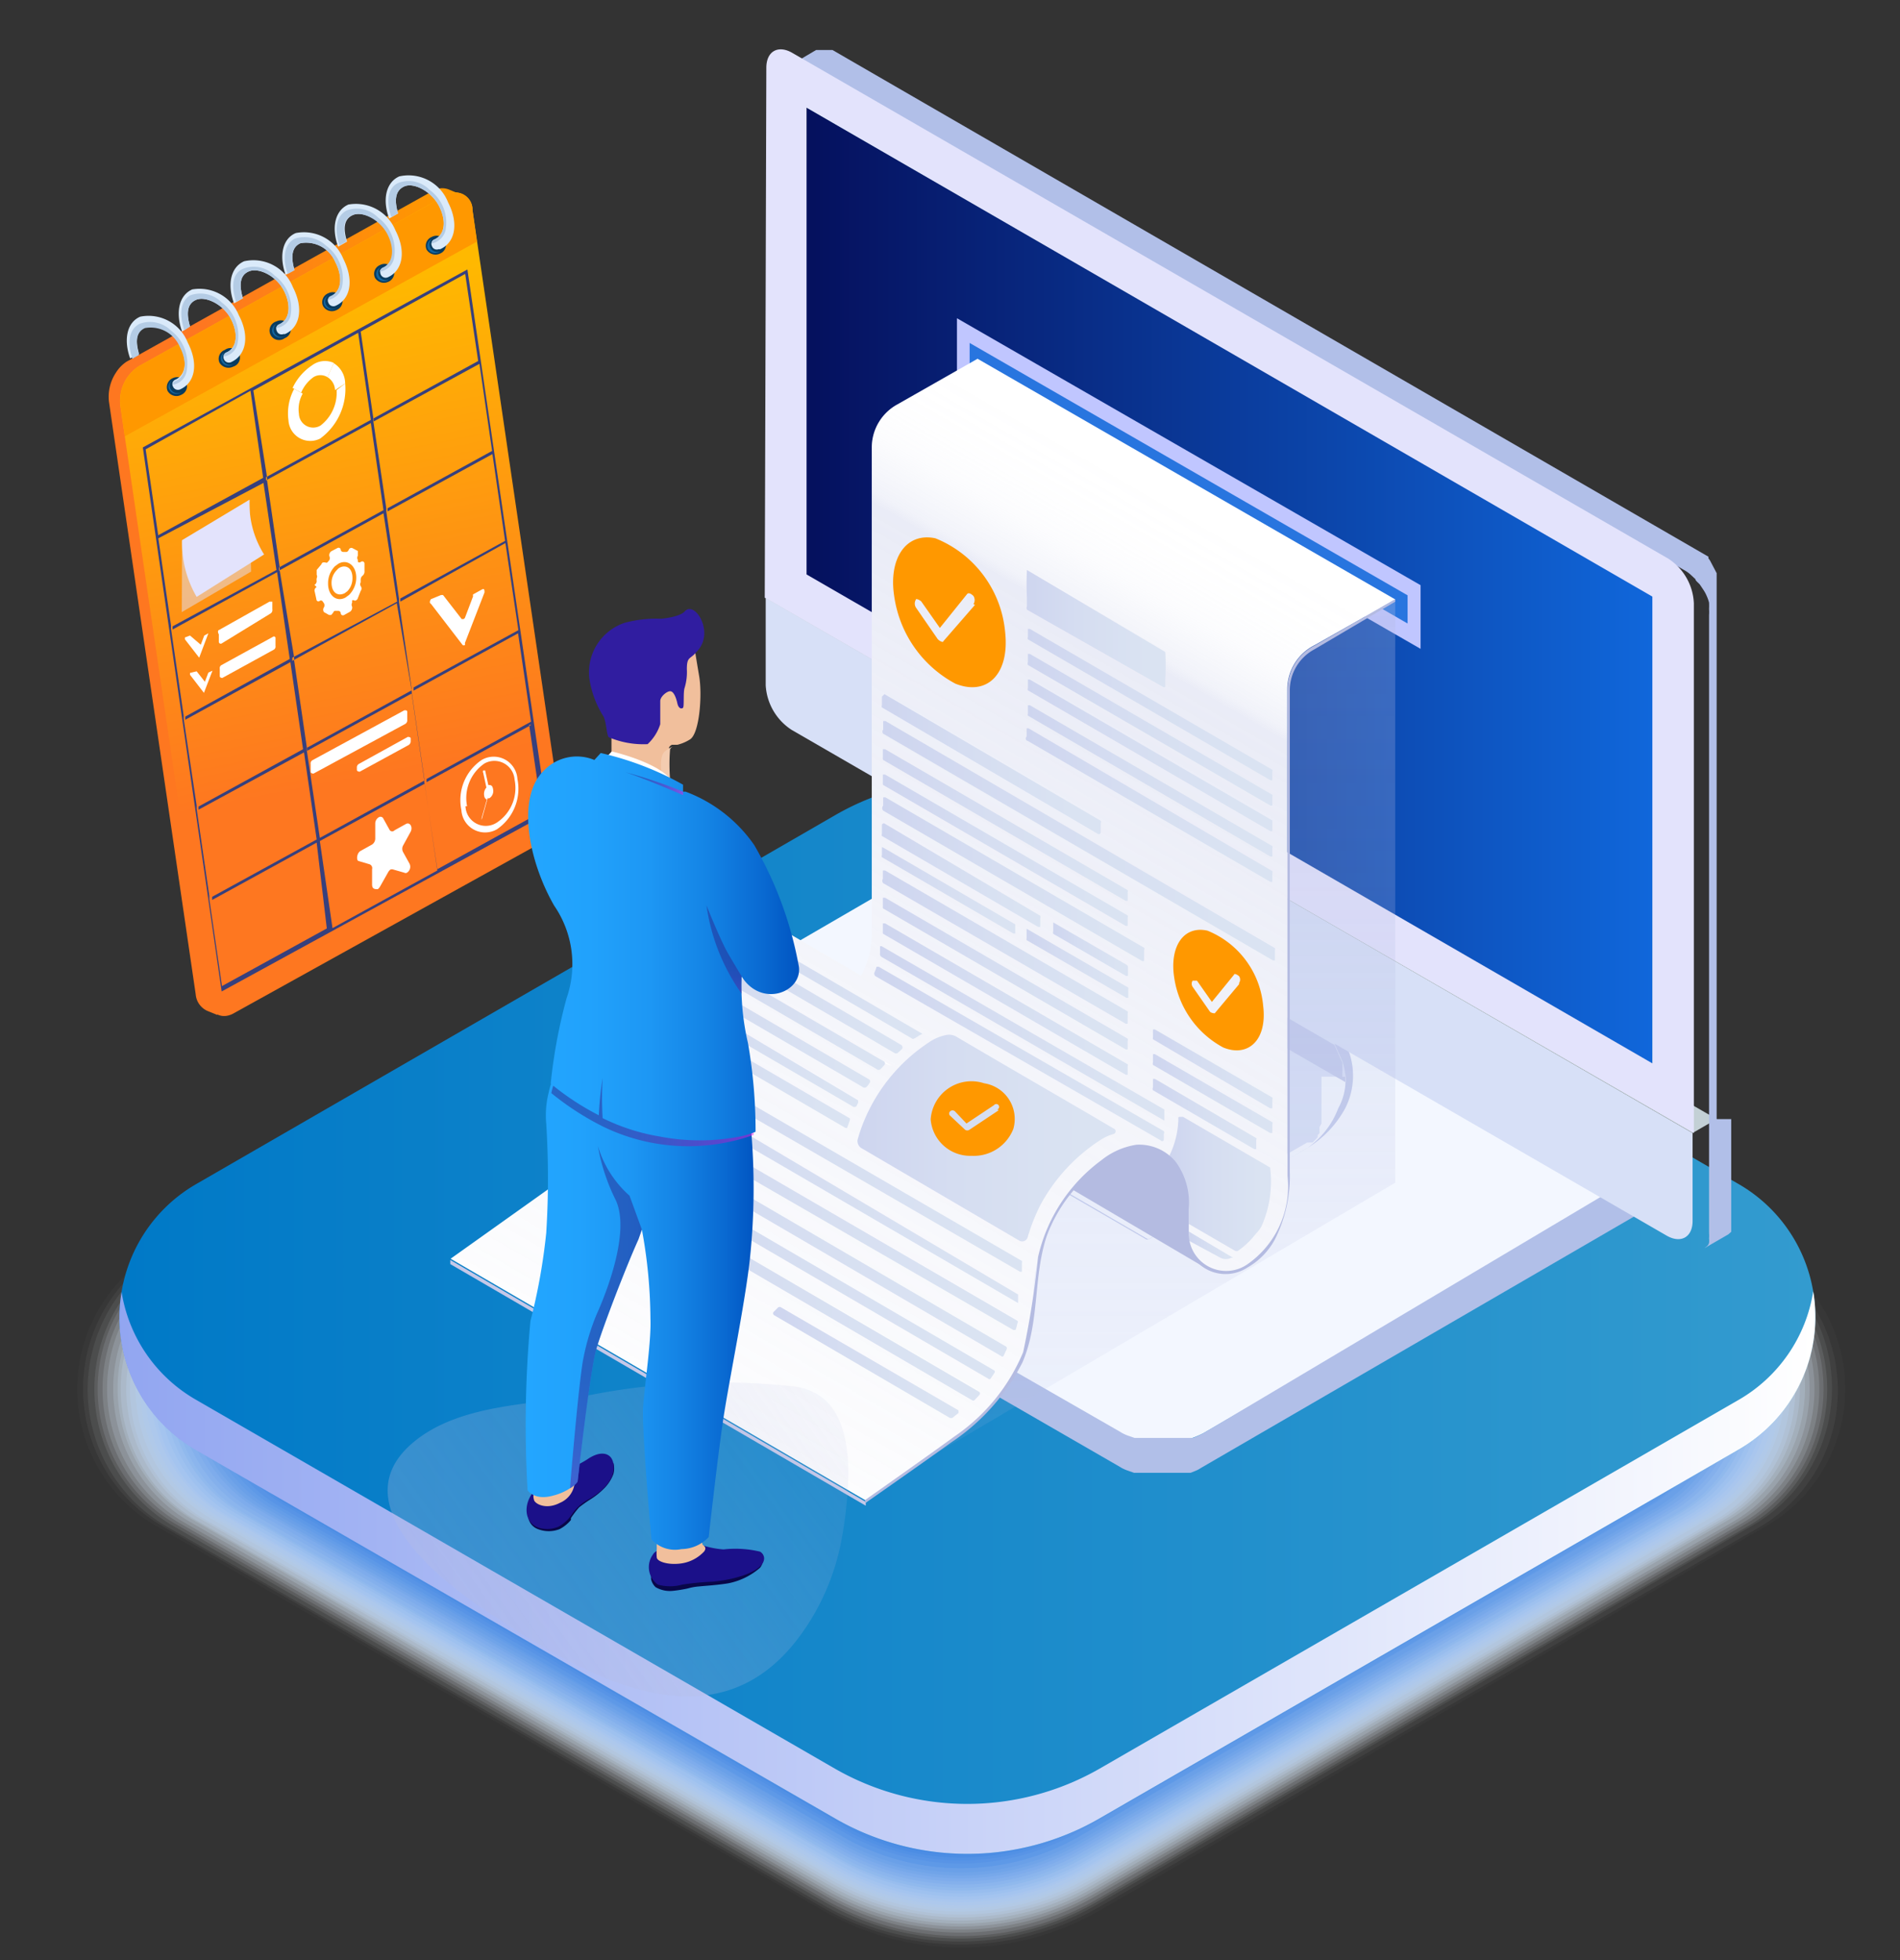 <svg xmlns="http://www.w3.org/2000/svg" xmlns:xlink="http://www.w3.org/1999/xlink" viewBox="0 0 60 61.9"><rect x="0" y="0" width="60" height="61.9" fill="#333333" stroke="none"/><defs><style>.cls-1{fill:none;}.cls-2{isolation:isolate;}.cls-110,.cls-3,.cls-62{fill:#fff;}.cls-3{opacity:0;}.cls-4{fill:#f9fbfe;opacity:0.02;}.cls-5{fill:#f3f8fd;opacity:0.05;}.cls-6{fill:#eef4fc;opacity:0.07;}.cls-7{fill:#e8f0fb;opacity:0.1;}.cls-8{fill:#e2ecfb;opacity:0.12;}.cls-9{fill:#dce9fa;opacity:0.15;}.cls-10{fill:#d6e5f9;opacity:0.17;}.cls-11{fill:#d0e1f8;opacity:0.2;}.cls-12{fill:#cbdef7;opacity:0.22;}.cls-13{fill:#c5daf6;opacity:0.24;}.cls-14{fill:#bfd6f5;opacity:0.27;}.cls-15{fill:#b9d3f4;opacity:0.29;}.cls-16{fill:#b3cff4;opacity:0.32;}.cls-17{fill:#adcbf3;opacity:0.34;}.cls-18{fill:#a8c7f2;opacity:0.37;}.cls-19{fill:#a2c4f1;opacity:0.39;}.cls-20{fill:#9cc0f0;opacity:0.41;}.cls-21{fill:#96bcef;opacity:0.44;}.cls-22{fill:#90b9ee;opacity:0.46;}.cls-23{fill:#8ab5ed;opacity:0.49;}.cls-24{fill:#85b1ed;opacity:0.51;}.cls-25{fill:#7fadec;opacity:0.54;}.cls-26{fill:#79aaeb;opacity:0.56;}.cls-27{fill:#73a6ea;opacity:0.59;}.cls-28{fill:#6da2e9;opacity:0.61;}.cls-29{fill:#679fe8;opacity:0.63;}.cls-30{fill:#629be7;opacity:0.66;}.cls-31{fill:#5c97e6;opacity:0.68;}.cls-32{fill:#5693e6;opacity:0.71;}.cls-33{fill:#5090e5;opacity:0.73;}.cls-34{fill:#4a8ce4;opacity:0.76;}.cls-35{fill:#4488e3;opacity:0.78;}.cls-36{fill:#3f85e2;opacity:0.8;}.cls-37{fill:#3981e1;opacity:0.83;}.cls-38{fill:#337de0;opacity:0.85;}.cls-39{fill:#2d7adf;opacity:0.88;}.cls-40{fill:#2776df;opacity:0.9;}.cls-41{fill:#2172de;opacity:0.93;}.cls-42{fill:#1c6edd;opacity:0.95;}.cls-43{fill:#166bdc;opacity:0.98;}.cls-44{fill:#1067db;}.cls-45{fill:url(#未命名的渐变_321);}.cls-46{fill:url(#linear-gradient);}.cls-47{fill:#f3f7ff;}.cls-48{fill:#b1bfe8;}.cls-49{fill:#d7e0f7;}.cls-50{fill:#c3cced;}.cls-51{fill:#c3d0d5;}.cls-52{fill:#0c0809;}.cls-53{fill:#0d090a;}.cls-54{fill:#1ab2c7;}.cls-55{fill:url(#未命名的渐变_5);}.cls-56{fill:#17a0b2;}.cls-115,.cls-116,.cls-57{fill:#e3e3fc;}.cls-58{fill:#c0c6ff;}.cls-59{fill:#2875df;}.cls-115,.cls-122,.cls-126,.cls-127,.cls-128,.cls-60,.cls-63{mix-blend-mode:multiply;}.cls-60{fill:url(#linear-gradient-2);}.cls-61{fill:#b4bbe1;}.cls-63{opacity:0.35;fill:url(#linear-gradient-3);}.cls-64{fill:#c5c8e8;}.cls-65{fill:#ebf6f7;}.cls-66{fill:url(#linear-gradient-4);}.cls-67{fill:url(#linear-gradient-5);}.cls-68{fill:url(#linear-gradient-6);}.cls-69{fill:url(#linear-gradient-7);}.cls-70{fill:url(#linear-gradient-8);}.cls-71{fill:url(#linear-gradient-9);}.cls-72{fill:url(#linear-gradient-10);}.cls-73{fill:url(#linear-gradient-11);}.cls-74{fill:url(#linear-gradient-12);}.cls-75{fill:url(#linear-gradient-13);}.cls-76{fill:url(#linear-gradient-14);}.cls-77{fill:url(#linear-gradient-15);}.cls-78{fill:url(#linear-gradient-16);}.cls-79{fill:url(#linear-gradient-17);}.cls-80{fill:url(#linear-gradient-18);}.cls-81{fill:url(#linear-gradient-19);}.cls-82{fill:url(#linear-gradient-20);}.cls-83{fill:url(#linear-gradient-21);}.cls-84{fill:url(#linear-gradient-22);}.cls-85{fill:url(#linear-gradient-23);}.cls-86{fill:url(#linear-gradient-24);}.cls-87{fill:url(#linear-gradient-25);}.cls-88{fill:url(#linear-gradient-26);}.cls-89{fill:url(#linear-gradient-27);}.cls-90{fill:url(#linear-gradient-28);}.cls-91{fill:url(#linear-gradient-29);}.cls-92{fill:url(#linear-gradient-30);}.cls-93{fill:url(#linear-gradient-31);}.cls-94{fill:url(#linear-gradient-32);}.cls-95{fill:url(#linear-gradient-33);}.cls-96{fill:url(#linear-gradient-34);}.cls-97{fill:url(#linear-gradient-35);}.cls-98{fill:url(#linear-gradient-36);}.cls-99{fill:url(#linear-gradient-37);}.cls-100{fill:url(#linear-gradient-38);}.cls-101{fill:url(#linear-gradient-39);}.cls-102{fill:url(#linear-gradient-40);}.cls-103{fill:url(#linear-gradient-41);}.cls-104{fill:url(#linear-gradient-42);}.cls-105,.cls-108{fill:#ff9800;}.cls-106,.cls-107,.cls-108,.cls-109,.cls-110,.cls-111,.cls-112,.cls-113,.cls-114,.cls-115,.cls-116{fill-rule:evenodd;}.cls-106{fill:url(#未命名的渐变_137);}.cls-107{fill:url(#未命名的渐变_142);}.cls-109{fill:#37407d;mix-blend-mode:overlay;}.cls-111{fill:#0a3c5f;}.cls-112{fill:#1466a0;}.cls-113{fill:#daeafa;}.cls-114{fill:#b4cce5;}.cls-115,.cls-122,.cls-126,.cls-127,.cls-128{opacity:0.5;}.cls-117{fill:url(#linear-gradient-43);}.cls-118{fill:#080749;}.cls-119{fill:#1b1089;}.cls-120{fill:#f1bf9c;}.cls-121{fill:url(#linear-gradient-44);}.cls-122{fill:url(#linear-gradient-45);}.cls-123{fill:#f4ccb0;}.cls-124{fill:#301da0;}.cls-125{fill:url(#linear-gradient-46);}.cls-126{fill:url(#linear-gradient-47);}.cls-127{fill:url(#linear-gradient-48);}.cls-128{fill:url(#linear-gradient-49);}.cls-129{clip-path:url(#clip-path);}.cls-130{clip-path:url(#clip-path-2);}</style><linearGradient id="未命名的渐变_321" x1="3.77" y1="41.58" x2="57.32" y2="41.58" gradientUnits="userSpaceOnUse"><stop offset="0" stop-color="#0079c7"/><stop offset="1" stop-color="#339bcf"/></linearGradient><linearGradient id="linear-gradient" x1="3.78" y1="49.67" x2="57.32" y2="49.67" gradientUnits="userSpaceOnUse"><stop offset="0" stop-color="#92a6f1"/><stop offset="1" stop-color="#fff"/></linearGradient><linearGradient id="未命名的渐变_5" x1="25.43" y1="18.49" x2="52.22" y2="18.49" gradientUnits="userSpaceOnUse"><stop offset="0" stop-color="#05105d"/><stop offset="1" stop-color="#1067db"/></linearGradient><linearGradient id="linear-gradient-2" x1="34.46" y1="46.19" x2="34.46" y2="16.96" gradientUnits="userSpaceOnUse"><stop offset="0" stop-color="#b4bbe1" stop-opacity="0.1"/><stop offset="0.63" stop-color="#b4bbe1" stop-opacity="0.24"/><stop offset="1" stop-color="#b4bbe1" stop-opacity="0.3"/></linearGradient><linearGradient id="linear-gradient-3" x1="23.14" y1="45" x2="39.66" y2="16.39" gradientUnits="userSpaceOnUse"><stop offset="0" stop-color="#b4bbe1" stop-opacity="0.1"/><stop offset="0.41" stop-color="#b4bbe1" stop-opacity="0.4"/><stop offset="0.83" stop-color="#b4bbe1" stop-opacity="0.8"/><stop offset="0.84" stop-color="#c5cbe8" stop-opacity="0.68"/><stop offset="0.87" stop-color="#dadef0" stop-opacity="0.55"/><stop offset="0.89" stop-color="#eaecf7" stop-opacity="0.44"/><stop offset="0.92" stop-color="#f6f7fb" stop-opacity="0.36"/><stop offset="0.96" stop-color="#fdfdfe" stop-opacity="0.31"/><stop offset="1" stop-color="#fff" stop-opacity="0.3"/></linearGradient><linearGradient id="linear-gradient-4" x1="32.42" y1="23.03" x2="40.18" y2="23.03" gradientUnits="userSpaceOnUse"><stop offset="0" stop-color="#ced5ef"/><stop offset="0.37" stop-color="#d5ddf1"/><stop offset="0.87" stop-color="#dae3f2"/></linearGradient><linearGradient id="linear-gradient-5" x1="32.42" y1="22.23" x2="40.18" y2="22.23" xlink:href="#linear-gradient-4"/><linearGradient id="linear-gradient-6" x1="32.4" y1="19.87" x2="36.8" y2="19.87" xlink:href="#linear-gradient-4"/><linearGradient id="linear-gradient-7" x1="32.42" y1="23.83" x2="40.18" y2="23.83" xlink:href="#linear-gradient-4"/><linearGradient id="linear-gradient-8" x1="32.42" y1="24.64" x2="40.18" y2="24.64" xlink:href="#linear-gradient-4"/><linearGradient id="linear-gradient-9" x1="32.42" y1="25.44" x2="40.18" y2="25.44" xlink:href="#linear-gradient-4"/><linearGradient id="linear-gradient-10" x1="33.21" y1="29.99" x2="35.61" y2="29.99" xlink:href="#linear-gradient-4"/><linearGradient id="linear-gradient-11" x1="27.85" y1="27.65" x2="32.89" y2="27.65" xlink:href="#linear-gradient-4"/><linearGradient id="linear-gradient-12" x1="27.85" y1="27.78" x2="36.13" y2="27.78" xlink:href="#linear-gradient-4"/><linearGradient id="linear-gradient-13" x1="27.85" y1="26.83" x2="35.61" y2="26.83" xlink:href="#linear-gradient-4"/><linearGradient id="linear-gradient-14" x1="27.85" y1="26.03" x2="35.61" y2="26.03" xlink:href="#linear-gradient-4"/><linearGradient id="linear-gradient-15" x1="27.85" y1="31.53" x2="35.61" y2="31.53" xlink:href="#linear-gradient-4"/><linearGradient id="linear-gradient-16" x1="27.79" y1="32.62" x2="36.83" y2="32.62" xlink:href="#linear-gradient-4"/><linearGradient id="linear-gradient-17" x1="27.61" y1="33.26" x2="36.76" y2="33.26" xlink:href="#linear-gradient-4"/><linearGradient id="linear-gradient-18" x1="27.85" y1="30.73" x2="35.61" y2="30.73" xlink:href="#linear-gradient-4"/><linearGradient id="linear-gradient-19" x1="27.85" y1="29.92" x2="35.61" y2="29.92" xlink:href="#linear-gradient-4"/><linearGradient id="linear-gradient-20" x1="32.38" y1="30.43" x2="35.61" y2="30.43" xlink:href="#linear-gradient-4"/><linearGradient id="linear-gradient-21" x1="27.85" y1="28.09" x2="32.06" y2="28.09" xlink:href="#linear-gradient-4"/><linearGradient id="linear-gradient-22" x1="36.37" y1="35.17" x2="39.67" y2="35.17" xlink:href="#linear-gradient-4"/><linearGradient id="linear-gradient-23" x1="36.37" y1="34.51" x2="40.18" y2="34.51" xlink:href="#linear-gradient-4"/><linearGradient id="linear-gradient-24" x1="36.37" y1="33.71" x2="40.18" y2="33.71" xlink:href="#linear-gradient-4"/><linearGradient id="linear-gradient-25" x1="27.85" y1="24.09" x2="34.8" y2="24.09" xlink:href="#linear-gradient-4"/><linearGradient id="linear-gradient-26" x1="27.85" y1="26.56" x2="40.26" y2="26.56" xlink:href="#linear-gradient-4"/><linearGradient id="linear-gradient-27" x1="36.93" y1="37.42" x2="40.18" y2="37.42" xlink:href="#linear-gradient-4"/><linearGradient id="linear-gradient-28" x1="37.54" y1="39.31" x2="38.91" y2="39.31" xlink:href="#linear-gradient-4"/><linearGradient id="linear-gradient-29" x1="27.07" y1="35.96" x2="35.24" y2="35.96" xlink:href="#linear-gradient-4"/><linearGradient id="linear-gradient-30" x1="22.5" y1="30.87" x2="29.14" y2="30.87" xlink:href="#linear-gradient-4"/><linearGradient id="linear-gradient-31" x1="21.93" y1="31.32" x2="28.45" y2="31.32" xlink:href="#linear-gradient-4"/><linearGradient id="linear-gradient-32" x1="21.44" y1="31.82" x2="27.94" y2="31.82" xlink:href="#linear-gradient-4"/><linearGradient id="linear-gradient-33" x1="20.98" y1="32.37" x2="27.49" y2="32.37" xlink:href="#linear-gradient-4"/><linearGradient id="linear-gradient-34" x1="20.62" y1="32.96" x2="27.13" y2="32.96" xlink:href="#linear-gradient-4"/><linearGradient id="linear-gradient-35" x1="20.33" y1="33.61" x2="26.84" y2="33.61" xlink:href="#linear-gradient-4"/><linearGradient id="linear-gradient-36" x1="20.06" y1="36.5" x2="32.27" y2="36.5" xlink:href="#linear-gradient-4"/><linearGradient id="linear-gradient-37" x1="20.01" y1="37.45" x2="32.27" y2="37.45" xlink:href="#linear-gradient-4"/><linearGradient id="linear-gradient-38" x1="19.88" y1="38.34" x2="32.12" y2="38.34" xlink:href="#linear-gradient-4"/><linearGradient id="linear-gradient-39" x1="19.6" y1="39.15" x2="31.85" y2="39.15" xlink:href="#linear-gradient-4"/><linearGradient id="linear-gradient-40" x1="19.2" y1="39.9" x2="31.46" y2="39.9" xlink:href="#linear-gradient-4"/><linearGradient id="linear-gradient-41" x1="18.68" y1="40.58" x2="30.95" y2="40.58" xlink:href="#linear-gradient-4"/><linearGradient id="linear-gradient-42" x1="24.41" y1="43.03" x2="30.32" y2="43.03" xlink:href="#linear-gradient-4"/><linearGradient id="未命名的渐变_137" x1="6.41" y1="18.99" x2="13.79" y2="18.99" gradientUnits="userSpaceOnUse"><stop offset="0" stop-color="#fe7720"/><stop offset="1" stop-color="#ff9800"/></linearGradient><linearGradient id="未命名的渐变_142" x1="8.81" y1="9.31" x2="12.41" y2="27.66" gradientUnits="userSpaceOnUse"><stop offset="0" stop-color="#ffb900"/><stop offset="0.83" stop-color="#fe7720"/></linearGradient><linearGradient id="linear-gradient-43" x1="-172.34" y1="81.07" x2="-183.9" y2="87.74" gradientTransform="translate(189.21 -54.06) rotate(-5.77)" xlink:href="#linear-gradient-2"/><linearGradient id="linear-gradient-44" x1="16.64" y1="41.36" x2="23.85" y2="41.36" gradientUnits="userSpaceOnUse"><stop offset="0" stop-color="#23a6ff"/><stop offset="0.23" stop-color="#21a2fc"/><stop offset="0.45" stop-color="#1d97f4"/><stop offset="0.66" stop-color="#1484e5"/><stop offset="0.87" stop-color="#0969d1"/><stop offset="1" stop-color="#0054c1"/></linearGradient><linearGradient id="linear-gradient-45" x1="17.41" y1="35" x2="23.8" y2="35" gradientUnits="userSpaceOnUse"><stop offset="0" stop-color="#292890"/><stop offset="0.16" stop-color="#2d2892"/><stop offset="0.3" stop-color="#382797"/><stop offset="0.44" stop-color="#4b269f"/><stop offset="0.58" stop-color="#6624ab"/><stop offset="0.72" stop-color="#8822ba"/><stop offset="0.86" stop-color="#b220cc"/><stop offset="0.99" stop-color="#e31de1"/><stop offset="1" stop-color="#e71de3"/></linearGradient><linearGradient id="linear-gradient-46" x1="16.64" y1="29.92" x2="25.24" y2="29.92" xlink:href="#linear-gradient-44"/><linearGradient id="linear-gradient-47" x1="22.86" y1="30.09" x2="22.86" y2="32.44" xlink:href="#linear-gradient-45"/><linearGradient id="linear-gradient-48" x1="19.15" y1="42.02" x2="19.15" y2="51.09" xlink:href="#linear-gradient-45"/><linearGradient id="linear-gradient-49" x1="19.76" y1="24.7" x2="21.57" y2="24.7" xlink:href="#linear-gradient-45"/><clipPath id="clip-path"><circle class="cls-1" cx="37.39" cy="-211.03" r="13.5"/></clipPath><clipPath id="clip-path-2"><circle class="cls-1" cx="95.39" cy="-211.03" r="13.5"/></clipPath></defs><title>icon</title><g class="cls-2"><g id="图层_1" data-name="图层 1"><path class="cls-3" d="M26,27.3,4.87,39.47a5.07,5.07,0,0,0,0,8.78L26,60.42a8.73,8.73,0,0,0,8.76,0L55.81,48.25a5.08,5.08,0,0,0,0-8.78L34.72,27.3A8.73,8.73,0,0,0,26,27.3Z"/><path class="cls-4" d="M26,27.39,5,39.5a5,5,0,0,0,0,8.73L26,60.34a8.74,8.74,0,0,0,8.71,0l21-12.11a5,5,0,0,0,0-8.73l-21-12.11A8.69,8.69,0,0,0,26,27.39Z"/><path class="cls-5" d="M26,27.47,5.14,39.52a5,5,0,0,0,0,8.68L26,60.25a8.69,8.69,0,0,0,8.66,0l20.86-12a5,5,0,0,0,0-8.68L34.67,27.47A8.69,8.69,0,0,0,26,27.47Z"/><path class="cls-6" d="M26,27.56l-20.75,12a5,5,0,0,0,0,8.64L26,60.16a8.62,8.62,0,0,0,8.62,0l20.75-12a5,5,0,0,0,0-8.64l-20.75-12A8.62,8.62,0,0,0,26,27.56Z"/><path class="cls-7" d="M26.05,27.65,5.42,39.57a5,5,0,0,0,0,8.59L26.05,60.07a8.57,8.57,0,0,0,8.57,0L55.26,48.16a5,5,0,0,0,0-8.59L34.62,27.65A8.57,8.57,0,0,0,26.05,27.65Z"/><path class="cls-8" d="M26.08,27.74,5.55,39.59a4.93,4.93,0,0,0,0,8.54L26.08,60a8.53,8.53,0,0,0,8.52,0L55.12,48.13a4.93,4.93,0,0,0,0-8.54L34.6,27.74A8.53,8.53,0,0,0,26.08,27.74Z"/><path class="cls-9" d="M26.1,27.83,5.69,39.61a4.91,4.91,0,0,0,0,8.5L26.1,59.89a8.45,8.45,0,0,0,8.48,0L55,48.11a4.91,4.91,0,0,0,0-8.5L34.58,27.83A8.45,8.45,0,0,0,26.1,27.83Z"/><path class="cls-10" d="M26.12,27.92,5.82,39.64a4.87,4.87,0,0,0,0,8.44l20.3,11.73a8.46,8.46,0,0,0,8.43,0l20.3-11.73a4.86,4.86,0,0,0,0-8.44L34.55,27.92A8.41,8.41,0,0,0,26.12,27.92Z"/><path class="cls-11" d="M26.15,28,6,39.66a4.85,4.85,0,0,0,0,8.4L26.15,59.72a8.41,8.41,0,0,0,8.38,0L54.72,48.06a4.85,4.85,0,0,0,0-8.4L34.53,28A8.41,8.41,0,0,0,26.15,28Z"/><path class="cls-12" d="M26.17,28.09,6.1,39.68A4.82,4.82,0,0,0,6.1,48L26.17,59.63a8.34,8.34,0,0,0,8.34,0L54.58,48a4.82,4.82,0,0,0,0-8.36L34.51,28.09A8.34,8.34,0,0,0,26.17,28.09Z"/><path class="cls-13" d="M26.2,28.18l-20,11.53a4.8,4.8,0,0,0,0,8.3l20,11.53a8.28,8.28,0,0,0,8.28,0L54.44,48a4.79,4.79,0,0,0,0-8.3l-20-11.53A8.28,8.28,0,0,0,26.2,28.18Z"/><path class="cls-14" d="M26.22,28.27,6.37,39.73a4.77,4.77,0,0,0,0,8.26L26.22,59.45a8.25,8.25,0,0,0,8.24,0L54.31,48a4.77,4.77,0,0,0,0-8.26L34.46,28.27A8.25,8.25,0,0,0,26.22,28.27Z"/><path class="cls-15" d="M26.24,28.36,6.5,39.75A4.75,4.75,0,0,0,6.5,48L26.24,59.36a8.17,8.17,0,0,0,8.2,0L54.17,48a4.75,4.75,0,0,0,0-8.22L34.44,28.36A8.17,8.17,0,0,0,26.24,28.36Z"/><path class="cls-16" d="M26.27,28.45,6.64,39.78a4.71,4.71,0,0,0,0,8.16L26.27,59.27a8.11,8.11,0,0,0,8.14,0L54,47.94a4.71,4.71,0,0,0,0-8.16L34.41,28.45A8.11,8.11,0,0,0,26.27,28.45Z"/><path class="cls-17" d="M26.29,28.54,6.78,39.8a4.68,4.68,0,0,0,0,8.12L26.29,59.19a8.13,8.13,0,0,0,8.1,0L53.9,47.92a4.68,4.68,0,0,0,0-8.12L34.39,28.54A8.09,8.09,0,0,0,26.29,28.54Z"/><path class="cls-18" d="M26.31,28.62,6.91,39.82a4.67,4.67,0,0,0,0,8.08l19.4,11.2a8.06,8.06,0,0,0,8.06,0L53.76,47.9a4.66,4.66,0,0,0,0-8.08L34.37,28.62A8.06,8.06,0,0,0,26.31,28.62Z"/><path class="cls-19" d="M26.34,28.71,7.05,39.85a4.63,4.63,0,0,0,0,8L26.34,59a8,8,0,0,0,8,0L53.63,47.87a4.63,4.63,0,0,0,0-8L34.34,28.71A8,8,0,0,0,26.34,28.71Z"/><path class="cls-20" d="M26.36,28.8,7.19,39.87a4.6,4.6,0,0,0,0,8L26.36,58.92a8,8,0,0,0,8,0L53.49,47.85a4.61,4.61,0,0,0,0-8L34.32,28.8A8,8,0,0,0,26.36,28.8Z"/><path class="cls-21" d="M26.38,28.89l-19.06,11a4.59,4.59,0,0,0,0,7.94l19.06,11a7.89,7.89,0,0,0,7.92,0l19.06-11a4.59,4.59,0,0,0,0-7.94l-19.06-11A7.94,7.94,0,0,0,26.38,28.89Z"/><path class="cls-22" d="M26.41,29,7.46,39.92a4.54,4.54,0,0,0,0,7.88l19,10.94a7.83,7.83,0,0,0,7.86,0L53.22,47.8a4.54,4.54,0,0,0,0-7.88L34.27,29A7.83,7.83,0,0,0,26.41,29Z"/><path class="cls-23" d="M26.43,29.07,7.59,39.94a4.53,4.53,0,0,0,0,7.84L26.43,58.66a7.85,7.85,0,0,0,7.82,0L53.08,47.78a4.52,4.52,0,0,0,0-7.84L34.25,29.07A7.81,7.81,0,0,0,26.43,29.07Z"/><path class="cls-24" d="M26.45,29.15,7.73,40a4.5,4.5,0,0,0,0,7.8L26.45,58.57a7.78,7.78,0,0,0,7.78,0L53,47.76A4.5,4.5,0,0,0,53,40L34.23,29.15A7.83,7.83,0,0,0,26.45,29.15Z"/><path class="cls-25" d="M26.48,29.24,7.86,40a4.47,4.47,0,0,0,0,7.74L26.48,58.48a7.72,7.72,0,0,0,7.72,0L52.81,47.73a4.47,4.47,0,0,0,0-7.74L34.2,29.24A7.72,7.72,0,0,0,26.48,29.24Z"/><path class="cls-26" d="M26.5,29.33,8,40a4.45,4.45,0,0,0,0,7.7L26.5,58.39a7.69,7.69,0,0,0,7.68,0l18.5-10.68a4.45,4.45,0,0,0,0-7.7L34.18,29.33A7.69,7.69,0,0,0,26.5,29.33Z"/><path class="cls-27" d="M26.52,29.42,8.14,40a4.42,4.42,0,0,0,0,7.66L26.52,58.3a7.66,7.66,0,0,0,7.64,0L52.54,47.69a4.42,4.42,0,0,0,0-7.66L34.16,29.42A7.66,7.66,0,0,0,26.52,29.42Z"/><path class="cls-28" d="M26.55,29.51,8.27,40.06a4.39,4.39,0,0,0,0,7.6L26.55,58.21a7.55,7.55,0,0,0,7.58,0L52.4,47.66a4.38,4.38,0,0,0,0-7.6L34.13,29.51A7.55,7.55,0,0,0,26.55,29.51Z"/><path class="cls-29" d="M26.57,29.6,8.41,40.08a4.36,4.36,0,0,0,0,7.56L26.57,58.12a7.52,7.52,0,0,0,7.54,0L52.27,47.64a4.36,4.36,0,0,0,0-7.56L34.11,29.6A7.52,7.52,0,0,0,26.57,29.6Z"/><path class="cls-30" d="M26.59,29.69,8.55,40.1a4.34,4.34,0,0,0,0,7.52L26.59,58a7.55,7.55,0,0,0,7.5,0l18-10.42a4.35,4.35,0,0,0,0-7.52l-18-10.41A7.5,7.5,0,0,0,26.59,29.69Z"/><path class="cls-31" d="M26.62,29.77,8.68,40.13a4.31,4.31,0,0,0,0,7.46L26.62,58a7.44,7.44,0,0,0,7.44,0L52,47.59a4.31,4.31,0,0,0,0-7.46L34.06,29.77A7.44,7.44,0,0,0,26.62,29.77Z"/><path class="cls-32" d="M26.64,29.86,8.82,40.15a4.28,4.28,0,0,0,0,7.42L26.64,57.86a7.41,7.41,0,0,0,7.4,0L51.86,47.57a4.28,4.28,0,0,0,0-7.42L34,29.86A7.41,7.41,0,0,0,26.64,29.86Z"/><path class="cls-33" d="M26.66,30,9,40.17a4.27,4.27,0,0,0,0,7.38L26.66,57.77a7.38,7.38,0,0,0,7.36,0l17.7-10.22a4.25,4.25,0,0,0,0-7.37L34,30A7.38,7.38,0,0,0,26.66,30Z"/><path class="cls-34" d="M26.69,30,9.09,40.2a4.22,4.22,0,0,0,0,7.32l17.6,10.16a7.27,7.27,0,0,0,7.3,0l17.6-10.16a4.22,4.22,0,0,0,0-7.32L34,30A7.27,7.27,0,0,0,26.69,30Z"/><path class="cls-35" d="M26.71,30.13,9.23,40.22a4.2,4.2,0,0,0,0,7.28L26.71,57.59a7.24,7.24,0,0,0,7.26,0L51.45,47.5a4.2,4.2,0,0,0,0-7.28L34,30.13A7.24,7.24,0,0,0,26.71,30.13Z"/><path class="cls-36" d="M26.73,30.22l-17.37,10a4.18,4.18,0,0,0,0,7.23l17.37,10a7.27,7.27,0,0,0,7.22,0l17.37-10a4.18,4.18,0,0,0,0-7.23L34,30.22A7.22,7.22,0,0,0,26.73,30.22Z"/><path class="cls-37" d="M26.76,30.3,9.5,40.27a4.14,4.14,0,0,0,0,7.18l17.26,10a7.16,7.16,0,0,0,7.16,0l17.26-10a4.14,4.14,0,0,0,0-7.18l-17.26-10A7.16,7.16,0,0,0,26.76,30.3Z"/><path class="cls-38" d="M26.78,30.39,9.63,40.29a4.13,4.13,0,0,0,0,7.14l17.15,9.9a7.13,7.13,0,0,0,7.12,0L51,47.43a4.12,4.12,0,0,0,0-7.14L33.9,30.39A7.13,7.13,0,0,0,26.78,30.39Z"/><path class="cls-39" d="M26.8,30.48l-17,9.84a4.09,4.09,0,0,0,0,7.09l17,9.83a7.08,7.08,0,0,0,7.07,0l17-9.83a4.09,4.09,0,0,0,0-7.09l-17-9.84A7.08,7.08,0,0,0,26.8,30.48Z"/><path class="cls-40" d="M26.83,30.57,9.91,40.34a4.06,4.06,0,0,0,0,7l16.92,9.77a7,7,0,0,0,7,0l16.92-9.77a4.06,4.06,0,0,0,0-7L33.85,30.57A7,7,0,0,0,26.83,30.57Z"/><path class="cls-41" d="M26.85,30.66,10,40.36a4,4,0,0,0,0,7l16.81,9.7a7,7,0,0,0,7,0l16.81-9.7a4,4,0,0,0,0-7l-16.81-9.7A7,7,0,0,0,26.85,30.66Z"/><path class="cls-42" d="M26.87,30.75,10.18,40.39a4,4,0,0,0,0,6.94L26.87,57a6.92,6.92,0,0,0,6.93,0l16.7-9.64a4,4,0,0,0,0-6.94L33.8,30.75A6.92,6.92,0,0,0,26.87,30.75Z"/><path class="cls-43" d="M26.9,30.84,10.31,40.41a4,4,0,0,0,0,6.9L26.9,56.89a6.88,6.88,0,0,0,6.88,0l16.58-9.58a4,4,0,0,0,0-6.9L33.78,30.84A6.88,6.88,0,0,0,26.9,30.84Z"/><path class="cls-44" d="M26.92,30.92,10.45,40.43a4,4,0,0,0,0,6.86L26.92,56.8a6.85,6.85,0,0,0,6.84,0l16.47-9.51a4,4,0,0,0,0-6.86L33.76,30.92A6.85,6.85,0,0,0,26.92,30.92Z"/><path class="cls-45" d="M26.36,25.75,6.2,37.39a4.84,4.84,0,0,0,0,8.39L26.36,57.42a8.35,8.35,0,0,0,8.37,0L54.9,45.78a4.84,4.84,0,0,0,0-8.39L34.73,25.75A8.35,8.35,0,0,0,26.36,25.75Z"/><path class="cls-46" d="M54.9,44.21,34.73,55.85a8.4,8.4,0,0,1-8.37,0L6.2,44.21A4.79,4.79,0,0,1,3.84,40.8a4.82,4.82,0,0,0,2.36,5L26.36,57.42a8.35,8.35,0,0,0,8.37,0L54.9,45.78a4.83,4.83,0,0,0,2.36-5A4.82,4.82,0,0,1,54.9,44.21Z"/><g class="cls-2"><path class="cls-47" d="M52.43,35.34a.8.8,0,0,1,0,1.52L38,45.26a2.88,2.88,0,0,1-2.62,0L18.17,35.34a.8.8,0,0,1,0-1.52l14.46-8.4a2.88,2.88,0,0,1,2.62,0Z"/><path class="cls-48" d="M53,36.16v.06s0,0,0,0,0,0,0,.06,0,0,0,0l0,.06s0,0,0,0l0,.07,0,0-.08.09s0,0,0,0,0,0,0,0a.1.1,0,0,0-.05,0l-.07,0-.07,0L38,45.26l-.18.09,0,0-.15.06-.05,0-.1,0-.07,0-.1,0-.07,0-.21,0h-.81l-.1,0H36l-.11,0-.06,0-.2-.07h0a1.15,1.15,0,0,1-.25-.12L18.17,35.34a.93.93,0,0,1-.55-.77v1.07a.93.93,0,0,0,.55.76l17.19,9.92a1.15,1.15,0,0,0,.25.12h0l.2.07h.07l.11,0h.08l.1,0H37l.21,0h.07l.1,0,.07,0,.1,0h.05l.15-.06,0,0a.91.91,0,0,0,.17-.09l14.47-8.4,0,0,0,0,.06,0,0,0,.06,0h0l0,0,.08-.08,0,0v0a.16.16,0,0,0,0-.07l0,0v0l0,0s0,0,0,0h0a.17.17,0,0,0,0-.05s0,0,0,0h0a.13.13,0,0,0,0-.06v0h0V36.1S53,36.14,53,36.16Z"/></g><g class="cls-2"><path class="cls-49" d="M42.48,34h0v-.09s0,0,0-.06h0v0s0,0,0-.07v0h0a.14.14,0,0,0,0-.07.14.14,0,0,1,0-.06L40.82,30l-7.65-4.44,1.57,3.51a.58.58,0,0,1,0,.14h0l0,.15h0a.81.81,0,0,1,0,.16h0v.17h0a1.1,1.1,0,0,1,0,.18h0c0,.06,0,.12,0,.18h0l-.06.2h0l-.08.2-.09.19h0a.51.51,0,0,1-.09.16s0,.05,0,.08a1,1,0,0,1-.08.11l0,0-.12.16h0a1,1,0,0,1-.13.15h0l-.15.13h0l-.14.11h0l-.16.1-5,2.87,7.64,4.44,5-2.87h0a.1.1,0,0,0,.05,0l.06,0,0,0h0s0,0,0,0l.06,0,0,0h0l0,0,.06-.06.05-.05h0l0,0,.05-.06,0,0h0l0-.06.06-.07v0l0,0,0-.05a.21.21,0,0,1,0-.06.35.35,0,0,1,0-.08l0,0,.06-.11v0h0l0-.05,0-.07,0-.06v0l0,0,0-.07,0-.06v0h0v0s0,0,0-.07a.64.64,0,0,0,0-.07v0h0v0s0-.05,0-.07,0-.05,0-.07h0v0s0,0,0-.06v-.08h0V34Z"/><path class="cls-50" d="M42.62,33.28l-1.57-3.51s0,0,0,0h0L33.38,25.3h-.21L40.82,30l1.57,3.51A1.83,1.83,0,0,1,42.26,35a2.69,2.69,0,0,1-1,1.27l-5,2.87-7.64-4.44h-.08v0h0l0,0,7.64,4.43h0a.1.1,0,0,0,.11,0l5-2.88A3.31,3.31,0,0,0,42.48,35,2.27,2.27,0,0,0,42.62,33.28ZM41,29.73Zm-4.87,9.65a.07.07,0,0,1,0-.05.07.07,0,0,0,0,.05Z"/></g><path class="cls-49" d="M53.45,35.78v2.78c0,.51-.37.72-.82.46L25,23.05a1.8,1.8,0,0,1-.82-1.41V18.87Z"/><path class="cls-50" d="M42.48,34v.17h0l-7.65-4.41v0h0v-.17h0a.81.81,0,0,0,0-.16h0l0-.15h0a.78.78,0,0,0,0-.14l-.23-.52L42.14,33l.25.56a.08.08,0,0,0,0,0,.24.24,0,0,1,0,.08h0v0s0,0,0,.07v0h0V34Z"/><polygon class="cls-51" points="24.15 18.87 24.91 18.43 54.21 35.34 53.45 35.78 24.15 18.87"/><polygon class="cls-52" points="25.47 3.4 26.23 2.96 26.19 17.7 25.43 18.14 25.47 3.4"/><polygon class="cls-53" points="25.43 18.14 26.19 17.7 52.94 33.14 52.18 33.59 25.43 18.14"/><polygon class="cls-54" points="25.47 3.4 26.23 2.96 52.98 18.4 52.22 18.84 25.47 3.4"/><polygon class="cls-55" points="52.22 18.84 52.18 33.59 25.43 18.14 25.47 3.4 52.22 18.84"/><polygon class="cls-56" points="52.22 18.84 52.98 18.4 52.94 33.14 52.18 33.59 52.22 18.84"/><path class="cls-48" d="M54.21,35.34l0-16.73v-.2h0v-.2h0v0l0,0v0l0,0v0h0v0l0,0,0-.05,0-.06h0L54,17.7l-.05-.07h0l0-.05,0,0,0,0,0,0h0l0,0,0,0,0,0,0,0h0v0l0,0,0,0,0,0,0,0h0l-27.66-16h0l0,0h-.46l-.06,0-.76.45s0,0,.06,0l.05,0h.23l.07,0h0l.07,0h0l.08,0,27.66,16a1,1,0,0,1,.16.12h0l.15.14h0c0,.05.09.11.14.17h0l.12.18h0a1.14,1.14,0,0,1,.1.19h0a1.18,1.18,0,0,1,.07.2h0a1.94,1.94,0,0,1,0,.2h0a1.41,1.41,0,0,1,0,.2l0,16.73h0v2.78a.88.88,0,0,1,0,.17h0a.57.57,0,0,1,0,.14h0a.21.21,0,0,1-.06.1s0,0,0,0l-.09.07.76-.44.09-.08a0,0,0,0,0,0,0l0,0,0-.06h0v0l0,0v0h0v-.17h0V35.34Z"/><path class="cls-57" d="M52.68,17.64a1.77,1.77,0,0,1,.81,1.41l0,16.73L24.15,18.87,24.2,2.14c0-.52.37-.73.82-.47Zm-.5,15.94,0-14.74L25.47,3.4l0,14.74L52.18,33.58"/><polygon class="cls-58" points="44.86 18.48 44.86 20.49 30.22 12.06 30.22 10.05 44.86 18.48"/><polygon class="cls-59" points="30.62 11.72 30.62 10.83 44.45 18.8 44.45 19.69 30.62 11.72"/><polygon class="cls-60" points="39.32 16.96 44.06 19.01 44.06 20.28 44.06 37.35 29.06 46.19 24.86 41.09 39.32 16.96"/><path class="cls-61" d="M32.77,36.92,38,40v-.07a1.15,1.15,0,0,1-.48-1V38.2a2.56,2.56,0,0,0-.65-1.74.88.88,0,0,0-.21-.12h0a1.57,1.57,0,0,0-1.56.12C34.78,36.67,33.05,36.63,32.77,36.92Z"/><path class="cls-62" d="M44.06,18.93l-13.19-7.6-2.53,1.44h0a1.55,1.55,0,0,0-.81,1.36V29.5a2.72,2.72,0,0,1-.34,1.31l-3.42-2a1,1,0,0,0-.22-.13h0a1.75,1.75,0,0,0-.72-.15,1.66,1.66,0,0,0-.83.27,5.46,5.46,0,0,0-2.49,4.54v0a5.2,5.2,0,0,1-2.19,4.21l-3.09,2.2,13.12,7.64,3.09-2.2A5.13,5.13,0,0,0,32.63,41v0a5.41,5.41,0,0,1,2.49-4.53,1.57,1.57,0,0,1,1.56-.12h0a.83.83,0,0,1,.22.14,2.18,2.18,0,0,1,.64,1.72V39a1.18,1.18,0,0,0,1.86,1h0a3.08,3.08,0,0,0,1.25-2.79V21.77a1.56,1.56,0,0,1,.87-1.4h0Z"/><path class="cls-63" d="M44.06,18.93l-13.19-7.6-2.53,1.44h0a1.55,1.55,0,0,0-.81,1.36V29.5a2.72,2.72,0,0,1-.34,1.31l-3.42-2a1,1,0,0,0-.22-.13h0a1.75,1.75,0,0,0-.72-.15,1.66,1.66,0,0,0-.83.27,5.46,5.46,0,0,0-2.49,4.54v0a5.2,5.2,0,0,1-2.19,4.21l-3.09,2.2,13.12,7.64,3.09-2.2A5.13,5.13,0,0,0,32.63,41v0a5.41,5.41,0,0,1,2.49-4.53,1.57,1.57,0,0,1,1.56-.12h0a.83.83,0,0,1,.22.14,2.18,2.18,0,0,1,.64,1.72V39a1.18,1.18,0,0,0,1.86,1h0a3.08,3.08,0,0,0,1.25-2.79V21.77a1.56,1.56,0,0,1,.87-1.4h0Z"/><path class="cls-62" d="M28.15,33.65l-.6-.35A1.26,1.26,0,0,0,28.15,33.65Z"/><polygon class="cls-64" points="14.22 39.79 14.22 39.92 27.34 47.55 27.34 47.43 14.22 39.79"/><path class="cls-65" d="M37.3,35.28Z"/><path class="cls-66" d="M32.46,21l7.66,4.44s.06,0,.06,0v-.28a.08.08,0,0,0,0-.06l-7.66-4.45s-.06,0-.06,0v.26A.12.12,0,0,0,32.46,21Z"/><path class="cls-67" d="M32.46,20.19l7.66,4.45s.06,0,.06,0v-.27a.07.07,0,0,0,0-.06l-7.66-4.45s-.06,0-.06,0v.26A.08.08,0,0,0,32.46,20.19Z"/><path class="cls-68" d="M32.44,19.26l4.3,2.44a0,0,0,0,0,.06,0v-.28a7.69,7.69,0,0,0,0-.83L32.43,18a8.24,8.24,0,0,0,0,.88v.27A.1.1,0,0,0,32.44,19.26Z"/><path class="cls-69" d="M32.46,21.8l7.66,4.45a0,0,0,0,0,.06,0v-.28s0,0,0-.06l-7.66-4.45a0,0,0,0,0-.06,0v.27A.1.1,0,0,0,32.46,21.8Z"/><path class="cls-70" d="M32.46,22.6l7.66,4.45a0,0,0,0,0,.06,0v-.27a.07.07,0,0,0,0-.06l-7.66-4.45s-.06,0-.06,0v.27A.08.08,0,0,0,32.46,22.6Z"/><path class="cls-71" d="M32.46,23.4l7.66,4.45s.06,0,.06,0v-.28a.08.08,0,0,0,0-.06L32.48,23s-.06,0-.06,0v.26A.08.08,0,0,0,32.46,23.4Z"/><path class="cls-72" d="M35.58,30.47l-2.32-1.34a0,0,0,0,0,0,0v.28a.12.12,0,0,0,0,.08l2.3,1.33a0,0,0,0,0,.06,0v-.28A.09.09,0,0,0,35.58,30.47Z"/><path class="cls-73" d="M27.85,26.06v.27a.1.1,0,0,0,0,.07l4.93,2.87s.07,0,.07,0V29a.1.1,0,0,0,0-.08L27.92,26S27.85,26,27.85,26.06Z"/><path class="cls-74" d="M27.89,25.6l8.18,4.75a0,0,0,0,0,.06,0V30a.08.08,0,0,0,0-.07l-8.17-4.75a0,0,0,0,0-.07,0v.26A.12.12,0,0,0,27.89,25.6Z"/><path class="cls-75" d="M27.89,24.79l7.66,4.45s.06,0,.06,0v-.27a.06.06,0,0,0,0-.06l-7.66-4.45a0,0,0,0,0-.07,0v.27A.08.08,0,0,0,27.89,24.79Z"/><path class="cls-76" d="M27.89,24l7.66,4.45a0,0,0,0,0,.06,0v-.27a.09.09,0,0,0,0-.07l-7.66-4.45s-.07,0-.07,0v.27A.1.1,0,0,0,27.89,24Z"/><path class="cls-77" d="M27.89,29.49l7.66,4.45a0,0,0,0,0,.06,0v-.27a.06.06,0,0,0,0-.06l-7.66-4.45a0,0,0,0,0-.07,0v.27A.08.08,0,0,0,27.89,29.49Z"/><path class="cls-78" d="M27.84,30.22l8.93,5.17s0,0,0,0h0c0-.06,0-.12,0-.19v-.1s0-.06,0-.06h0l-8.93-5.16s-.05,0-.05,0l0,.22A.11.11,0,0,0,27.84,30.22Z"/><path class="cls-79" d="M27.65,30.83l9,5.18a.06.06,0,0,0,.1,0,1.94,1.94,0,0,0,0-.2.08.08,0,0,0,0-.09l-9-5.19s-.06,0-.07,0a1.07,1.07,0,0,1-.07.19A.11.11,0,0,0,27.65,30.83Z"/><path class="cls-80" d="M27.89,28.69l7.66,4.45a0,0,0,0,0,.06,0v-.27a.09.09,0,0,0,0-.07l-7.66-4.45s-.07,0-.07,0v.27A.1.1,0,0,0,27.89,28.69Z"/><path class="cls-81" d="M27.89,27.89l7.66,4.44a0,0,0,0,0,.06,0V32a.07.07,0,0,0,0-.06l-7.66-4.45a0,0,0,0,0-.07,0v.26A.12.12,0,0,0,27.89,27.89Z"/><path class="cls-82" d="M35.58,31.16l-3.16-1.83s0,0,0,0v.31a.08.08,0,0,0,0,.05l3.15,1.82s.06,0,.06,0v-.27A.06.06,0,0,0,35.58,31.16Z"/><path class="cls-83" d="M27.85,26.75V27a.08.08,0,0,0,0,.07L32,29.48a0,0,0,0,0,.06,0v-.29a.09.09,0,0,0,0,0l-4.11-2.39A0,0,0,0,0,27.85,26.75Z"/><path class="cls-84" d="M36.41,34.43l3.2,1.86a0,0,0,0,0,.06,0V36a.05.05,0,0,0,0-.06l-3.2-1.87a0,0,0,0,0-.06,0v.27A.1.1,0,0,0,36.41,34.43Z"/><path class="cls-85" d="M36.41,33.63l3.7,2.15s.07,0,.07,0v-.27a.1.1,0,0,0,0-.07l-3.71-2.15s-.06,0-.06,0v.26A.12.12,0,0,0,36.41,33.63Z"/><path class="cls-86" d="M36.41,32.82,40.11,35a0,0,0,0,0,.07,0v-.28a.08.08,0,0,0,0-.06l-3.71-2.15s-.06,0-.06,0v.26A.08.08,0,0,0,36.41,32.82Z"/><path class="cls-87" d="M27.85,22v.27a.08.08,0,0,0,0,.07l6.83,4a.06.06,0,0,0,.08-.05V26a.1.1,0,0,0,0-.08l-6.83-4A0,0,0,0,0,27.85,22Z"/><path class="cls-88" d="M27.89,23.17,40.2,30.33a0,0,0,0,0,.06,0V30a.07.07,0,0,0,0-.06l-12.3-7.17s-.07,0-.07,0v.27A.1.1,0,0,0,27.89,23.17Z"/><path class="cls-89" d="M36.93,36.49a2.62,2.62,0,0,1,.61,1.7v.46s0,0,0,0l1.48.86a0,0,0,0,0,.06,0,2.53,2.53,0,0,0,.58-.55,1.08,1.08,0,0,0,.18-.24h0a3.51,3.51,0,0,0,.27-1.85l-2.75-1.6s0,0-.08,0-.07,0-.07.1h0A2.73,2.73,0,0,1,36.93,36.49Z"/><path class="cls-90" d="M37.54,38.89V39a1.09,1.09,0,0,0,0,.18l1,.54a.37.37,0,0,0,.34,0l.06,0Z"/><path class="cls-91" d="M27.19,36.25l5,2.93a.18.18,0,0,0,.26-.1,6,6,0,0,1,.39-1A5.62,5.62,0,0,1,34.75,36a1.56,1.56,0,0,1,.42-.19.09.09,0,0,0,0-.17l-.8-.47-2.75-1.6-1.4-.82a.45.45,0,0,0-.36-.06,1.45,1.45,0,0,0-.53.23A5.46,5.46,0,0,0,27.47,35a5.27,5.27,0,0,0-.39,1A.27.27,0,0,0,27.19,36.25Z"/><path class="cls-92" d="M22.5,29.12l4.75,2.77,1.54.9a.07.07,0,0,0,.09,0l.09-.05a.65.65,0,0,1,.16-.09h0s0,0,0,0h0l-1.9-1.11-4.37-2.55a1.94,1.94,0,0,0-.35.18Z"/><path class="cls-93" d="M22,29.54a0,0,0,0,0,0,.07l5.32,3.1.92.54a.09.09,0,0,0,.11,0l.11-.1a.09.09,0,0,0,0-.15l-1.16-.68-5-2.92a.11.11,0,0,0-.11,0Z"/><path class="cls-94" d="M21.48,30.15l6.2,3.61a.09.09,0,0,0,.13,0l.11-.12a.08.08,0,0,0,0-.12l-.35-.2-5.86-3.41a.1.1,0,0,0-.13,0l-.1.1A.1.1,0,0,0,21.48,30.15Z"/><path class="cls-95" d="M21,30.69l6.23,3.63a.1.1,0,0,0,.14,0,.44.44,0,0,0,.08-.11.08.08,0,0,0,0-.12l-6.22-3.63a.12.12,0,0,0-.14,0l-.09.13A.07.07,0,0,0,21,30.69Z"/><path class="cls-96" d="M20.64,31.28h0l6.27,3.65a.1.1,0,0,0,.14,0,.31.31,0,0,1,.05-.1l0,0c0-.05,0-.08,0-.08h0L20.8,31a0,0,0,0,0-.06,0c0,.06-.08.14-.12.21h0S20.61,31.26,20.64,31.28Z"/><path class="cls-97" d="M20.35,31.92l6.35,3.7s.05,0,.05,0l.09-.25a0,0,0,0,0,0-.05l-6.34-3.69a0,0,0,0,0-.05,0,2.44,2.44,0,0,0-.1.24S20.33,31.91,20.35,31.92Z"/><path class="cls-98" d="M20.06,33.05a.11.11,0,0,0,.05.11l12.1,7s.06,0,.06,0v-.28a.08.08,0,0,0,0-.06l-12.06-7s-.08,0-.08,0Z"/><path class="cls-99" d="M20,34a.09.09,0,0,0,0,.08l12.15,7.07h0a0,0,0,0,0,0,0v-.27s0,0,0,0l0,0L20.1,33.74a.05.05,0,0,0-.08,0A1.93,1.93,0,0,1,20,34Z"/><path class="cls-100" d="M19.88,34.9a.08.08,0,0,0,0,.1L32,42s.07,0,.07,0a1.41,1.41,0,0,0,.06-.22.05.05,0,0,0,0-.07L20,34.66a.06.06,0,0,0-.09,0C19.91,34.76,19.89,34.83,19.88,34.9Z"/><path class="cls-101" d="M19.61,35.69a.11.11,0,0,0,0,.13l12,7a.05.05,0,0,0,.08,0l.09-.19a.09.09,0,0,0,0-.1l-12-7a.06.06,0,0,0-.09,0C19.66,35.59,19.63,35.64,19.61,35.69Z"/><path class="cls-102" d="M19.21,36.46a.05.05,0,0,0,0,.08l12,7a.05.05,0,0,0,.07,0l.12-.18a.06.06,0,0,0,0-.08l-12-7a.07.07,0,0,0-.1,0Z"/><path class="cls-103" d="M18.7,37.13a.06.06,0,0,0,0,.09l12,7a.06.06,0,0,0,.07,0l.16-.17a.07.07,0,0,0,0-.09l-12-7a.08.08,0,0,0-.1,0Z"/><path class="cls-104" d="M24.44,41.42a.07.07,0,0,0,0,.11L30,44.78h.07l.2-.16s0-.06,0-.08l-5.6-3.25a.08.08,0,0,0-.1,0Z"/><path class="cls-61" d="M41.53,20.38a1.55,1.55,0,0,0-.87,1.39V37.13a3,3,0,0,1-1.26,2.79,1.18,1.18,0,0,1-1.86-1v-.77a2.18,2.18,0,0,0-.42-1.47,1.5,1.5,0,0,0-1.23-.53,2.32,2.32,0,0,0-1.11.49,5.22,5.22,0,0,0-2,3.06,27.5,27.5,0,0,1-.47,3,6,6,0,0,1-2.18,2.67c-.58.43-2.81,2-2.81,2v.1s1.82-1.27,2.72-1.92a6.66,6.66,0,0,0,2.25-2.53c.55-1.28.33-2.7.77-4A4.82,4.82,0,0,1,35,36.64a1.6,1.6,0,0,1,1.29-.35,1.38,1.38,0,0,1,.86.78,4.17,4.17,0,0,1,.28,1.67,1.36,1.36,0,0,0,.44,1.18,1.26,1.26,0,0,0,1.52.11,2.24,2.24,0,0,0,.88-.91A4.44,4.44,0,0,0,40.73,37s0-15,0-15.21a1.47,1.47,0,0,1,.77-1.28L44.06,19v-.08Z"/><path class="cls-105" d="M29.54,17c-.93-.2-1.49.64-1.3,1.84a3.72,3.72,0,0,0,1.93,2.75c1,.4,1.72-.3,1.57-1.64A3.53,3.53,0,0,0,29.54,17Zm1.25,2.1-1,1.15c0,.05-.12,0-.18-.07l-.69-1a.24.24,0,0,1,0-.24c0-.05.11,0,.17.05l.59.84.86-1.07c.05-.06.14,0,.2.06a.24.24,0,0,1,0,.26Z"/><path class="cls-105" d="M38.13,29.39c-.76-.17-1.2.51-1.05,1.48a3,3,0,0,0,1.55,2.21c.79.32,1.39-.24,1.26-1.31A2.83,2.83,0,0,0,38.13,29.39Zm1,1.69-.77.92s-.1,0-.15-.05l-.55-.79a.18.18,0,0,1,0-.19s.09,0,.14,0l.47.67.7-.86c0-.05.11,0,.16.05a.19.19,0,0,1,0,.21Z"/><path class="cls-105" d="M31.08,34.21a1.29,1.29,0,0,0-1.69,1.14,1.25,1.25,0,0,0,1.29,1.15A1.34,1.34,0,0,0,32,35.65,1.14,1.14,0,0,0,31.08,34.21Zm.46.85-.93.62a.12.12,0,0,1-.13,0L30,35.23a.09.09,0,0,1,0-.13.11.11,0,0,1,.16,0l.36.38.87-.58a.09.09,0,1,1,.1.14Z"/><path class="cls-106" d="M13.72,6A.57.57,0,0,1,14.21,6l.36.15C14.7,6.8,7,31.87,6.86,32.05l-.32-.13a.63.63,0,0,1-.36-.52L3.44,12.68h0a1.38,1.38,0,0,1,.22-.91A1.12,1.12,0,0,1,4,11.42Z"/><path class="cls-107" d="M4.39,11.56l9.69-5.39a.54.54,0,0,1,.84.46l2.75,18.73a1.33,1.33,0,0,1-.59,1.26L7.38,32c-.39.22-.77,0-.84-.47L3.8,12.82A1.3,1.3,0,0,1,4.39,11.56Z"/><path class="cls-108" d="M4.39,11.56l9.69-5.39a.54.54,0,0,1,.84.46l.14,1L3.94,13.78l-.14-1A1.3,1.3,0,0,1,4.39,11.56Z"/><path class="cls-109" d="M16.78,22.89,13.47,24.7v-.1l3.3-1.81L16.36,20l-3.3,1.81,0-.1,3.31-1.81-.41-2.75L12.64,19l0-.1,3.31-1.82-.4-2.74-3.31,1.81v-.1l3.3-1.81-.4-2.75L11.8,13.31v-.1L15.1,11.4l-.41-2.75-3.3,1.82.4,2.74v.1l.41,2.75v.1l.4,2.75,0,.1.4,2.74,0,.1.4,2.75v.1l.41,2.75h0l3.3-1.82-.4-2.74ZM8,12.33l3.31-1.82.4,2.75L8.4,15.07v.1l3.31-1.81h0l.4,2.75L8.81,17.92l0,.1,3.3-1.81L12.54,19,9.23,20.77l0,.1,3.3-1.82h0L13,21.8l-3.3,1.81v.1L13,21.9h0l.4,2.75-3.3,1.81v.1l3.31-1.81h0l.4,2.74-3.31,1.82h0l-.4-2.75v-.1l-.41-2.75v-.1l-.4-2.74,0-.1L8.83,18l0-.1-.4-2.75v-.1L8,12.33ZM4.6,14.19,5,16.93,5,17l.4,2.75,0,.1.4,2.75v.1l.41,2.74v.1l.4,2.75,0,.1.4,2.75h0l3.31-1.82L10,26.61h0l-3.3,1.81,0-.1L10,26.51l-.4-2.75h0L6.27,25.57v-.1l3.3-1.81-.4-2.75h0L5.85,22.73v-.1l3.3-1.82-.4-2.74-3.3,1.81,0-.1L8.73,18l-.41-2.75h0L5,17l0-.1,3.31-1.81-.4-2.75h0L4.6,14.19ZM14.76,8.51l2.52,17.18L7,31.31,4.51,14.13Z"/><path class="cls-110" d="M11.39,26.87l.36-.2a.23.23,0,0,0,.1-.19l0-.48a.23.23,0,0,1,.11-.19.1.1,0,0,1,.15.05l.2.36a.1.1,0,0,0,.15,0l.36-.2c.13-.07.23.11.14.26l-.23.42a.22.22,0,0,0,0,.21l.2.36a.22.22,0,0,1-.08.29.08.08,0,0,1-.08,0l-.35-.1a.14.14,0,0,0-.09,0,.29.29,0,0,0-.07.08L12,28a.29.29,0,0,1-.07.08c-.09,0-.18,0-.18-.15l0-.48a.13.13,0,0,0-.09-.16l-.34-.1C11.25,27.17,11.26,26.94,11.39,26.87Z"/><path class="cls-110" d="M10.72,17.93c.2-.11.42,0,.41.34a.58.58,0,0,1-.16.4l-.08.06c-.21.11-.42,0-.42-.33a.57.57,0,0,1,.17-.4.27.27,0,0,1,.08-.07Zm.19.94.11-.08a.77.77,0,0,0,.23-.55c0-.39-.29-.59-.56-.44l-.11.08a.76.76,0,0,0-.22.55c0,.39.28.59.55.44ZM10,18.54a.12.12,0,0,0-.06.15l.05.23c0,.06.06.09.1.06h0a.07.07,0,0,1,.09,0l.05.07a.14.14,0,0,1,0,.13l0,0a.13.13,0,0,0,0,.15l.16.09h.07l.06-.07v0a.1.1,0,0,1,.05-.06h.11a.08.08,0,0,1,.08.07v0c0,.06.06.09.11.06l.18-.1a.16.16,0,0,0,.07-.16v0a.14.14,0,0,1,0-.13l0-.07,0,0a.06.06,0,0,1,.06,0h0a.06.06,0,0,0,.06,0,.11.11,0,0,0,.06-.07l.09-.23a.12.12,0,0,0,0-.15h0a.12.12,0,0,1,0-.12s0-.06,0-.09a.16.16,0,0,1,.06-.12h0a.17.17,0,0,0,.06-.15l0-.23c0-.06-.06-.09-.11-.06h0a.07.07,0,0,1-.1,0l0-.06a.12.12,0,0,1,0-.13v0c0-.06,0-.13,0-.15l-.17-.09a.08.08,0,0,0-.07,0,.1.1,0,0,0-.05.06v0a.12.12,0,0,1-.06.06h-.11s-.07,0-.08-.07v0c0-.05-.06-.08-.11-.05l-.19.1a.15.15,0,0,0-.06.15v0a.15.15,0,0,1,0,.13l-.06.07s0,0,0,0a.06.06,0,0,1-.07,0h0s-.05,0-.07,0a.1.1,0,0,0-.05.06L10,18c0,.06,0,.13,0,.15h0a.12.12,0,0,1,0,.11.34.34,0,0,0,0,.1.14.14,0,0,1-.07.11Z"/><path class="cls-110" d="M14.7,25.46a.64.64,0,0,0,1,.51,1.31,1.31,0,0,0,.55-1.35.64.64,0,0,0-.95-.51,1.32,1.32,0,0,0-.55,1.35Zm.67-.21a.15.15,0,0,1-.08-.12.31.31,0,0,1,.07-.26l-.1-.46a.09.09,0,0,1,0-.08,0,0,0,0,1,.06,0l.1.46c.07,0,.13,0,.15.13a.27.27,0,0,1-.12.29l-.05,0-.19.68a.05.05,0,0,1,0,0h0s0,0,0-.06l.19-.67ZM15.21,24a.75.75,0,0,1,1.13.6,1.55,1.55,0,0,1-.65,1.59.75.75,0,0,1-1.12-.61A1.53,1.53,0,0,1,15.21,24Z"/><path class="cls-110" d="M13.61,18.92s-.08.11,0,.15l1,1.3a.06.06,0,0,0,.07,0,.09.09,0,0,0,0-.06l.62-1.6c0-.07,0-.13-.07-.1l-.29.16a.1.1,0,0,0,0,.06l-.25.66a.1.1,0,0,1-.05.06s-.05,0-.06,0l-.59-.76a0,0,0,0,0-.06,0Z"/><path class="cls-111" d="M5.46,11.94a.31.31,0,0,0-.17.4.32.32,0,0,0,.43.13.3.3,0,0,0,.16-.4A.33.33,0,0,0,5.46,11.94Z"/><path class="cls-112" d="M5.44,12a.24.24,0,0,0,.29.38.25.25,0,0,1-.39-.09C5.29,12.22,5.32,12.11,5.44,12Z"/><path class="cls-113" d="M4.43,10c-.43.18-.53.74-.32,1.32l.28-.15c-.11-.38-.11-.72.19-.85a1,1,0,0,1,1.1.6c.24.46.2.92-.14,1.07a.15.15,0,0,0-.08.21.17.17,0,0,0,.22.1l0,0c.49-.21.59-.82.25-1.48A1.33,1.33,0,0,0,4.43,10Z"/><path class="cls-114" d="M4.18,11.33l.21-.12c-.11-.38-.11-.72.19-.85a1,1,0,0,1,1.1.6c.24.46.2.92-.14,1.07a.13.13,0,0,0-.09.12.52.52,0,0,0,.44-.41,1.31,1.31,0,0,0-.49-1.3.94.94,0,0,0-1-.21C3.94,10.48,4.11,11.1,4.18,11.33Z"/><path class="cls-111" d="M7.1,11.05a.3.3,0,0,0-.17.4.33.33,0,0,0,.43.13.3.3,0,1,0-.26-.53Z"/><path class="cls-112" d="M7.08,11.13a.24.24,0,0,0,.29.37A.25.25,0,0,1,7,11.42.22.22,0,0,1,7.08,11.13Z"/><path class="cls-113" d="M6.07,9.14c-.43.19-.53.75-.32,1.33L6,10.31c-.11-.38-.11-.71.19-.84s.86.14,1.1.6.2.92-.14,1.06a.16.16,0,0,0-.08.21.17.17,0,0,0,.22.1h0c.49-.22.6-.83.25-1.49A1.34,1.34,0,0,0,6.07,9.14Z"/><path class="cls-114" d="M5.82,10.43,6,10.31c-.11-.38-.11-.71.19-.84s.86.14,1.1.6.2.92-.14,1.06a.14.14,0,0,0-.09.13.52.52,0,0,0,.44-.41A1.3,1.3,0,0,0,7,9.55a.94.94,0,0,0-1-.22C5.58,9.59,5.75,10.21,5.82,10.43Z"/><path class="cls-111" d="M8.73,10.15a.3.3,0,1,0,.26.53.3.3,0,0,0,.17-.4A.33.33,0,0,0,8.73,10.15Z"/><path class="cls-112" d="M8.72,10.23a.24.24,0,0,0,.29.38.27.27,0,0,1-.4-.09A.23.23,0,0,1,8.72,10.23Z"/><path class="cls-113" d="M7.71,8.25c-.43.19-.54.74-.32,1.33l.28-.16c-.11-.38-.12-.72.19-.85s.86.14,1.1.6.2.92-.14,1.07a.15.15,0,0,0-.08.21.16.16,0,0,0,.21.1l.05,0c.48-.21.59-.82.25-1.48A1.34,1.34,0,0,0,7.71,8.25Z"/><path class="cls-114" d="M7.46,9.54l.21-.12c-.11-.38-.12-.72.19-.85s.86.14,1.1.6.2.92-.14,1.07a.15.15,0,0,0-.1.12A.54.54,0,0,0,9.17,10a1.29,1.29,0,0,0-.5-1.3.92.92,0,0,0-1-.21C7.22,8.69,7.38,9.31,7.46,9.54Z"/><path class="cls-111" d="M10.37,9.26a.3.3,0,0,0-.17.4.32.32,0,0,0,.43.13.3.3,0,0,0,.16-.4A.32.32,0,0,0,10.37,9.26Z"/><path class="cls-112" d="M10.35,9.34a.24.24,0,0,0,.29.38.27.27,0,0,1-.4-.09A.24.24,0,0,1,10.35,9.34Z"/><path class="cls-113" d="M9.34,7.36c-.43.18-.53.74-.32,1.32l.28-.15c-.11-.38-.11-.72.19-.85a1,1,0,0,1,1.1.6c.24.46.2.92-.14,1.07a.15.15,0,0,0-.08.21.17.17,0,0,0,.22.1l0,0c.49-.21.59-.82.25-1.49A1.34,1.34,0,0,0,9.34,7.36Z"/><path class="cls-114" d="M9.09,8.65l.21-.12c-.11-.38-.11-.72.19-.85a1,1,0,0,1,1.1.6c.24.46.2.92-.14,1.07a.13.13,0,0,0-.09.12.55.55,0,0,0,.44-.41,1.29,1.29,0,0,0-.5-1.3,1,1,0,0,0-1-.22C8.85,7.8,9,8.42,9.09,8.65Z"/><path class="cls-111" d="M12,8.37a.3.3,0,0,0-.16.4.33.33,0,0,0,.42.13.31.31,0,0,0,.17-.4A.32.32,0,0,0,12,8.37Z"/><path class="cls-112" d="M12,8.45a.24.24,0,0,0,.29.37.25.25,0,0,1-.39-.08A.23.23,0,0,1,12,8.45Z"/><path class="cls-113" d="M11,6.46c-.43.19-.54.75-.32,1.33l.28-.16c-.12-.38-.12-.71.19-.84s.86.14,1.1.6.19.92-.14,1.06a.16.16,0,0,0-.09.21.17.17,0,0,0,.22.1l0,0c.48-.21.59-.82.25-1.48A1.35,1.35,0,0,0,11,6.46Z"/><path class="cls-114" d="M10.72,7.75l.22-.12c-.12-.38-.12-.71.19-.84s.86.14,1.1.6.19.92-.14,1.06a.17.17,0,0,0-.1.13.54.54,0,0,0,.45-.41,1.3,1.3,0,0,0-.5-1.3.93.93,0,0,0-1-.22C10.48,6.91,10.65,7.53,10.72,7.75Z"/><path class="cls-111" d="M13.64,7.48a.3.3,0,0,0-.17.4.33.33,0,0,0,.42.13.3.3,0,0,0,.17-.4A.31.31,0,0,0,13.64,7.48Z"/><path class="cls-112" d="M13.62,7.56a.24.24,0,0,0,.29.37.26.26,0,0,1-.4-.08A.23.23,0,0,1,13.62,7.56Z"/><path class="cls-113" d="M12.61,5.57c-.43.19-.54.75-.32,1.33l.28-.16c-.11-.38-.11-.71.19-.85s.86.15,1.1.61.2.91-.14,1.06a.15.15,0,0,0-.08.21.16.16,0,0,0,.21.1l.05,0c.48-.21.59-.82.25-1.48A1.34,1.34,0,0,0,12.61,5.57Z"/><path class="cls-114" d="M12.36,6.86l.21-.12c-.11-.38-.11-.71.19-.85s.86.15,1.1.61.2.91-.14,1.06a.14.14,0,0,0-.09.13.56.56,0,0,0,.44-.42A1.28,1.28,0,0,0,13.57,6a.92.92,0,0,0-1-.22C12.12,6,12.28,6.64,12.36,6.86Z"/><path class="cls-110" d="M10.9,12.11a1.94,1.94,0,0,1-.79,1.74.69.69,0,0,1-1-.57,1.63,1.63,0,0,1,.18-1l.27.15a1,1,0,0,0-.12.64.45.45,0,0,0,.68.37,1.31,1.31,0,0,0,.51-1.12Z"/><path class="cls-110" d="M10.54,11.47a.76.76,0,0,1,.36.64l-.32.21a.5.5,0,0,0-.24-.41Z"/><path class="cls-110" d="M9.85,11.54a.68.68,0,0,1,.69-.08c-.06.15-.13.3-.2.45a.42.42,0,0,0-.44,0,1.14,1.14,0,0,0-.39.49l-.27-.15A1.76,1.76,0,0,1,9.85,11.54Z"/><path class="cls-110" d="M9.88,24l2.89-1.57c.05,0,.09,0,.09.05l0,.25a.13.13,0,0,1-.06.13l-2.9,1.57s-.08,0-.09-.05l0-.25A.12.12,0,0,1,9.88,24Z"/><path class="cls-110" d="M11.34,24.12l1.54-.85s.09,0,.09.05l0,.08a.14.14,0,0,1-.07.13l-1.54.84s-.08,0-.09-.05v-.07A.13.13,0,0,1,11.34,24.12Z"/><path class="cls-110" d="M6.89,19.91,8.51,19s.08,0,.09,0l0,.24a.13.13,0,0,1-.05.13L7,20.32a.06.06,0,0,1-.09-.05l0-.24A.14.14,0,0,1,6.89,19.91Z"/><path class="cls-110" d="M5.84,20.13s0,.05,0,.06l.45.58a0,0,0,0,0,0,0,0,0,0,0,0,0,0L6.58,20s0-.05,0,0l-.13.07,0,0-.11.29s0,0,0,0,0,0,0,0L6,20.07s0,0,0,0Z"/><path class="cls-110" d="M7,21l1.62-.89a.05.05,0,0,1,.08.05l0,.24a.11.11,0,0,1-.06.12l-1.62.89s-.07,0-.08-.05l0-.24A.11.11,0,0,1,7,21Z"/><path class="cls-110" d="M6,21.25a0,0,0,0,0,0,.06l.44.57h0s0,0,0,0l.27-.7s0-.06,0,0l-.13.06s0,0,0,0l-.11.29,0,0h0l-.26-.33s0,0,0,0Z"/><polygon class="cls-115" points="7.88 15.79 7.93 18.05 5.74 19.33 5.75 17.06 7.88 15.79"/><path class="cls-116" d="M7.88,15.78a3,3,0,0,0,.46,1.73L6.21,18.85a3.37,3.37,0,0,1-.46-1.79Z"/><path class="cls-117" d="M26.56,48.7a12.74,12.74,0,0,0,.23-2.14c0-1.23-.28-2.55-1.66-2.77a21.33,21.33,0,0,0-6.57.28c-1.77.28-4.07.27-5.51,1.48-2.21,1.85.65,4.2,2.19,5.25,3,2,7.23,4.61,10,.89A7.39,7.39,0,0,0,26.56,48.7Z"/><path class="cls-118" d="M19.37,46.2a.65.65,0,0,1,0,.35,1.26,1.26,0,0,1-.27.43,2.4,2.4,0,0,1-.44.36,4,4,0,0,0-.37.26,3.07,3.07,0,0,0-.26.34V48a1.16,1.16,0,0,1-.36.29.94.94,0,0,1-.68,0,.47.47,0,0,1-.31-.39,1.88,1.88,0,0,1,0-.24"/><path class="cls-119" d="M17.74,46.46a3.44,3.44,0,0,0,.8-.37c.4-.28.69-.21.79,0s.14.74-.71,1.24a1.52,1.52,0,0,0-.58.52,1.18,1.18,0,0,1-.4.36.89.89,0,0,1-.45.07c-.58-.05-.7-.63-.41-1.08A2.28,2.28,0,0,1,17.74,46.46Z"/><path class="cls-118" d="M24.09,49.25v0a.39.39,0,0,1-.09.26A2.16,2.16,0,0,1,23,50h0c-.36.06-.76.08-.93.1a1.66,1.66,0,0,0-.34.06v0a4,4,0,0,1-.5.08h0a.89.89,0,0,1-.53-.12.51.51,0,0,1-.14-.25h0v-.14l.46,0h.23l.22,0h.19Z"/><path class="cls-119" d="M22.07,48.76a2.76,2.76,0,0,0,.78.17A3.33,3.33,0,0,1,24,49a.25.25,0,0,1,.13.21c0,.43-1,.69-1.64.74a8.81,8.81,0,0,0-.94.09,1.43,1.43,0,0,1-.78,0,.68.68,0,0,1-.15-.95C20.78,48.78,22.07,48.76,22.07,48.76Z"/><path class="cls-120" d="M20.74,48.36s0,.49,0,.57a1.18,1.18,0,0,0,0,.25c0,.12.31.24.71.2a1.22,1.22,0,0,0,.79-.39c.08-.12,0-.16-.05-.21s0-.8-.06-.56"/><path class="cls-120" d="M16.86,46.72l0,.44a.3.3,0,0,0,0,.19c0,.12.36.35.82.11a.76.76,0,0,0,.47-.7c0-.19-.08,0-.08-.16"/><path class="cls-121" d="M23.68,39.76c-.16,1.46-.68,3.94-.86,5.19s-.44,3.59-.44,3.59a1.2,1.2,0,0,1-.86.38,1,1,0,0,1-.95-.31s-.31-3.47-.26-4.19.26-2.07.23-2.78a15.79,15.79,0,0,0-.27-2.81l-.11.31c-.39.86-1.11,2.73-1.32,3.43s-.6,4.22-.6,4.22A.75.75,0,0,1,18,47a1.75,1.75,0,0,1-.53.23c-.6.17-.81-.17-.81-.17a36,36,0,0,1,.09-5.34,18.83,18.83,0,0,0,.5-2.79,27.61,27.61,0,0,0,0-3.44,2.93,2.93,0,0,1,.08-1,2.45,2.45,0,0,1,.28-.73s5.8.32,6,1.2a5.12,5.12,0,0,1,.12.85A21.34,21.34,0,0,1,23.68,39.76Z"/><path class="cls-122" d="M23.8,35.84a6.15,6.15,0,0,1-4.75-.26,8.81,8.81,0,0,1-1.64-1.06,2.45,2.45,0,0,1,.28-.73s5.8.32,6,1.2A5.12,5.12,0,0,1,23.8,35.84Z"/><path class="cls-120" d="M21.79,23.35a1.33,1.33,0,0,1-.4.17h-.06l-.11,0a.18.18,0,0,0-.09.08,6,6,0,0,0,0,.95l-.25-.09L19.31,24s0-.42,0-.8,0-2.45.46-2.81a2.9,2.9,0,0,1,2.16.06s.05.32.15.91S22.09,23.16,21.79,23.35Z"/><path class="cls-123" d="M21,23.73a.73.73,0,0,1,.25-.15.18.18,0,0,0-.09.08,6,6,0,0,0,0,.95l-.25-.09C20.86,24.26,20.84,23.84,21,23.73Z"/><path class="cls-124" d="M21.62,19.31c-.16.18-.74.23-.74.23a3.85,3.85,0,0,0-1.16.13,1.65,1.65,0,0,0-1.11,1.75,3.1,3.1,0,0,0,.45,1.21c.09.19.09.54.16.65a2.81,2.81,0,0,0,1.23.22,1.46,1.46,0,0,0,.4-.63c0-.17,0-.58,0-.73s.23-.33.33-.31.17.2.21.38.14.18.18.14,0-.49.05-.63a1.71,1.71,0,0,0,.07-.59c0-.41.11-.3.3-.54C22.6,20,21.94,18.94,21.62,19.31Z"/><path class="cls-62" d="M19.14,23.92l.18-.19s1.52.35,1.9.94"/><path class="cls-125" d="M23.42,30.84a7.9,7.9,0,0,0,.2,2.1,16.1,16.1,0,0,1,.24,2.8,2.53,2.53,0,0,1-.49.15,6.67,6.67,0,0,1-2.54,0,6.45,6.45,0,0,1-1.8-.58,11.18,11.18,0,0,1,0-1.27,10.75,10.75,0,0,0-.12,1.18,8.35,8.35,0,0,1-1.52-1,16.71,16.71,0,0,1,.5-2.69,3.26,3.26,0,0,0-.39-2.93c-.82-1.43-1.19-3.42-.33-4.26A1.44,1.44,0,0,1,18.77,24l.2-.22a9.74,9.74,0,0,1,2.6,1v.22l.08,0a4.59,4.59,0,0,1,2.17,1.69,11.82,11.82,0,0,1,1.41,3.85C25.32,31.34,24.05,31.83,23.42,30.84Z"/><path class="cls-126" d="M23.42,31.38a6.33,6.33,0,0,1-1.11-2.79s.34.86.61,1.39c.14.26.5.85.5.85A3.9,3.9,0,0,0,23.42,31.38Z"/><path class="cls-127" d="M20.27,38.83l-.11.31c-.39.86-1.11,2.73-1.32,3.43s-.6,4.22-.6,4.22A.75.75,0,0,1,18,47c.08-1,.31-3.61.43-4.14a7.1,7.1,0,0,1,.41-1.35c.2-.44,1.12-2.59.59-3.64a6.22,6.22,0,0,1-.55-1.68,3.39,3.39,0,0,0,1,1.57Z"/><path class="cls-128" d="M21.57,25v.11s-1.17-.51-1.81-.72A14.51,14.51,0,0,1,21.57,25Z"/></g></g></svg>